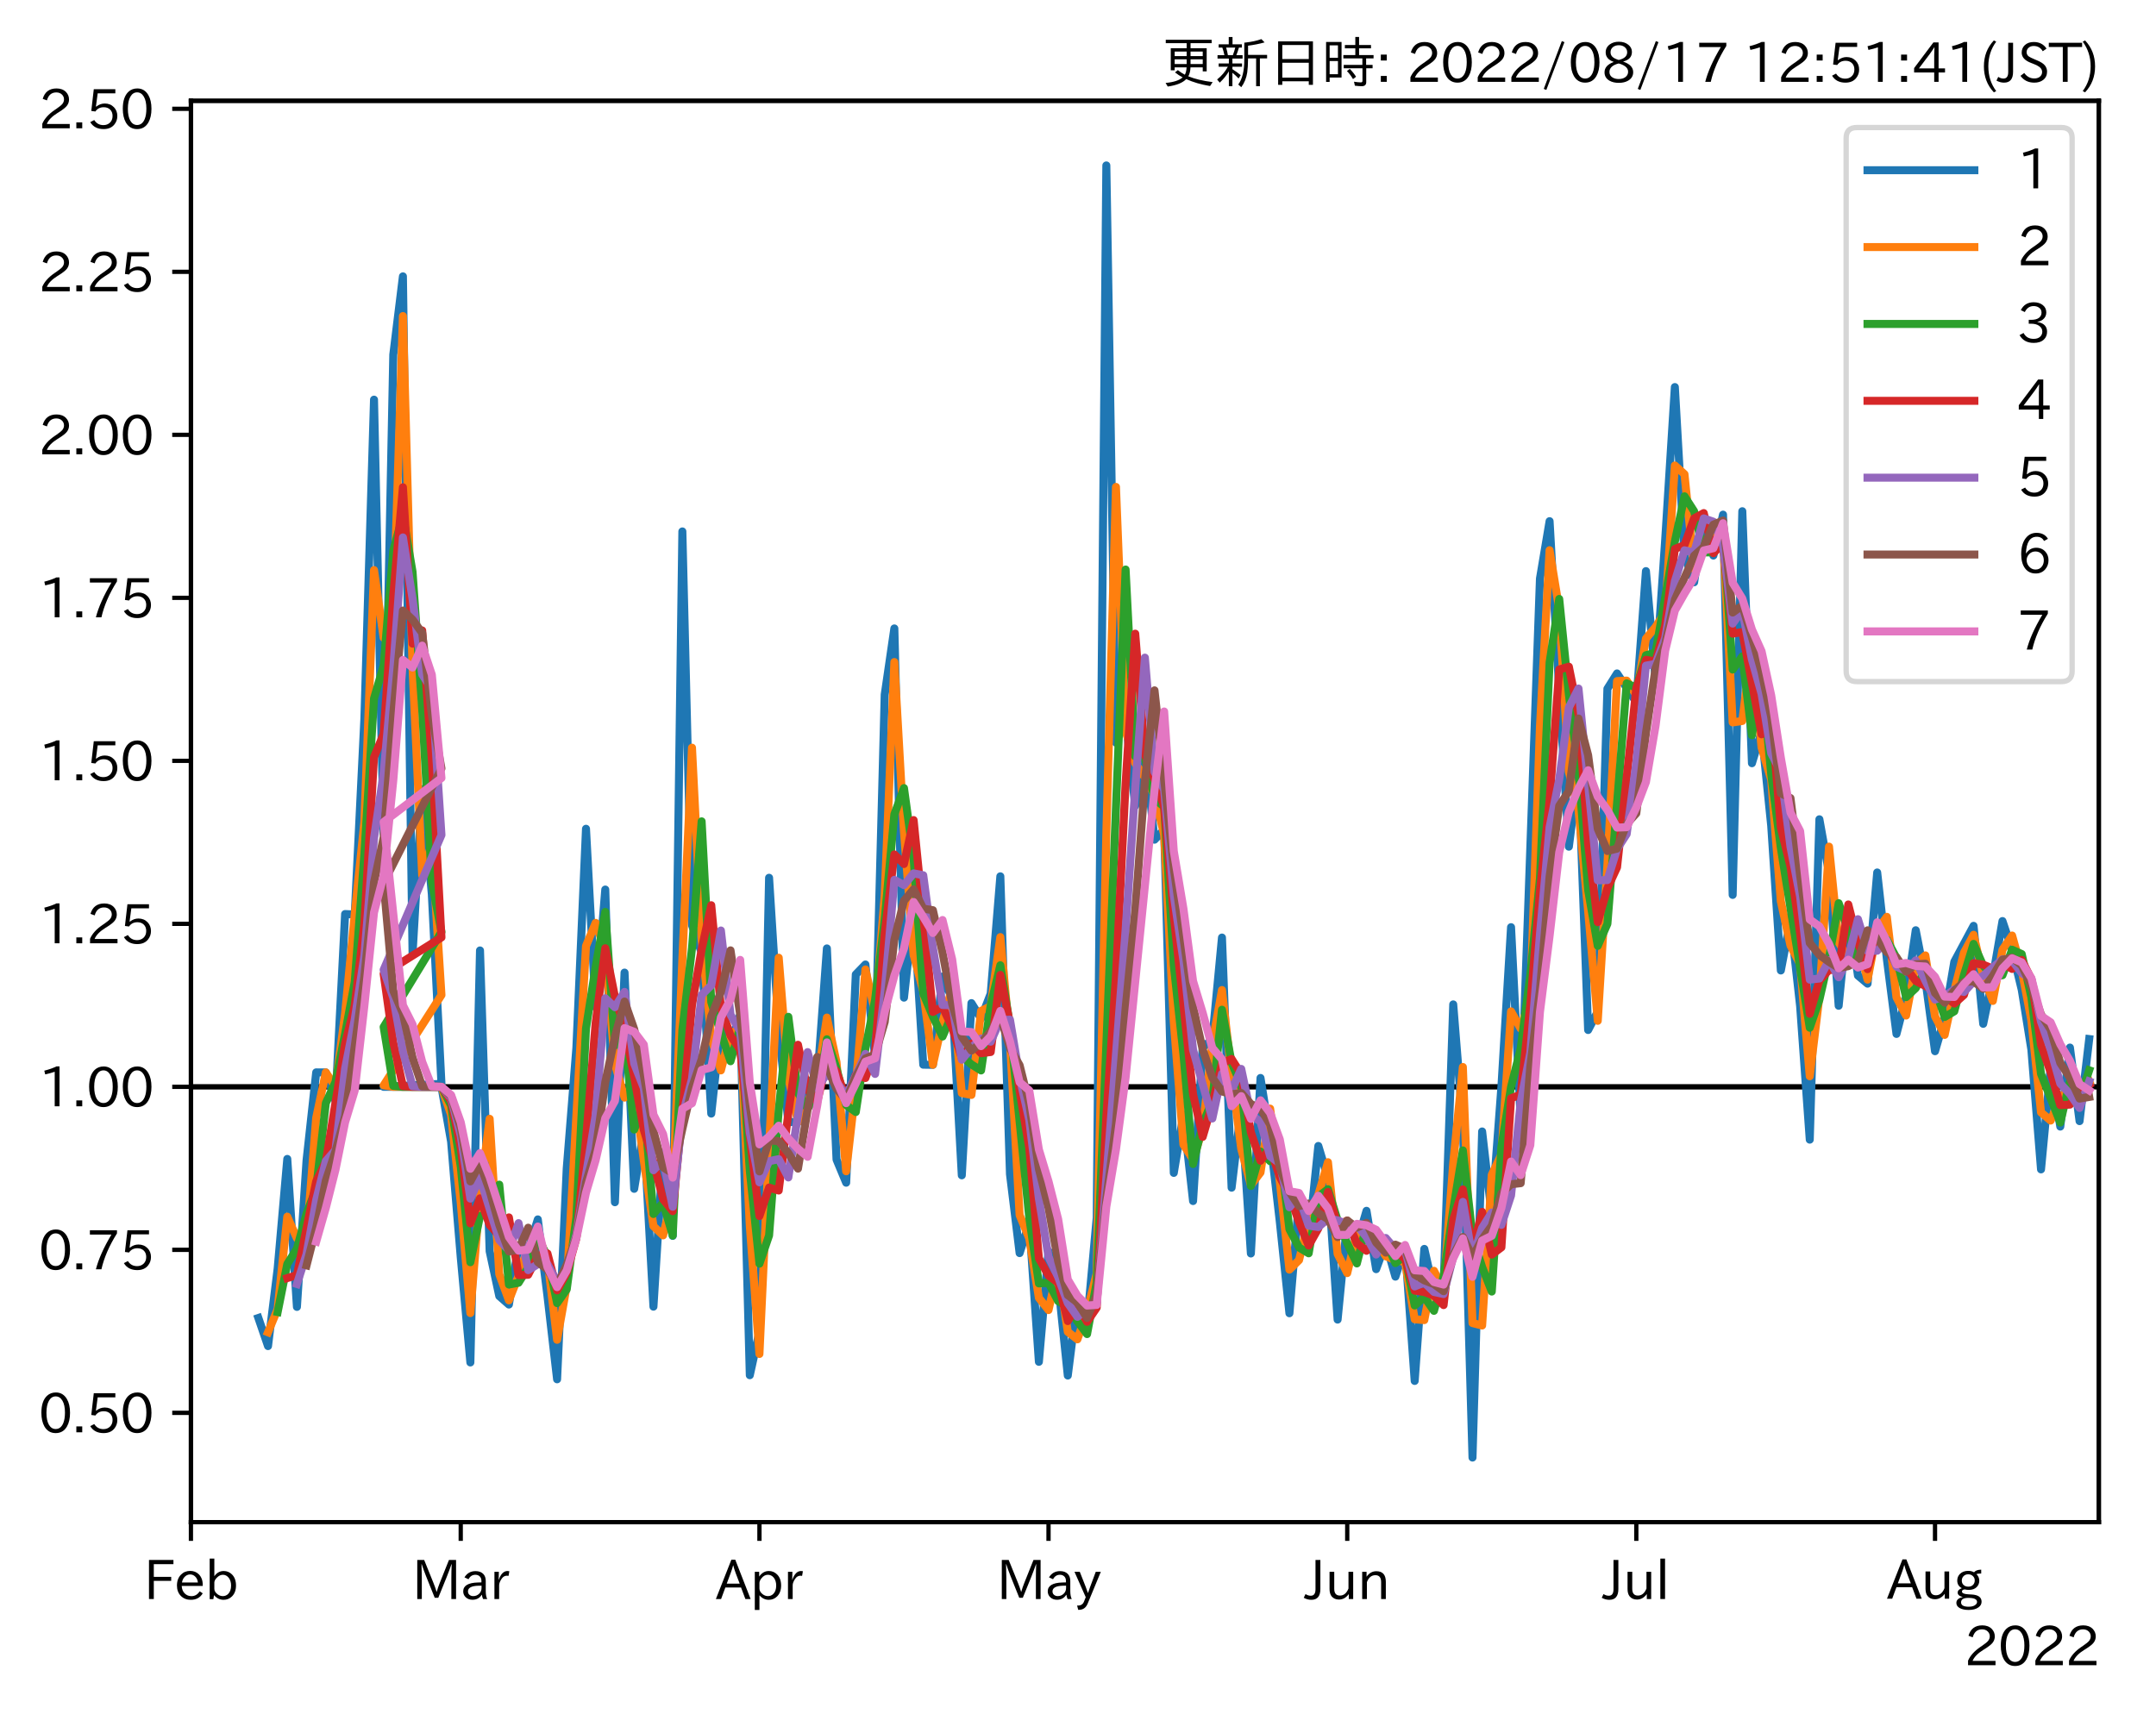 <?xml version="1.0" encoding="utf-8" standalone="no"?>
<!DOCTYPE svg PUBLIC "-//W3C//DTD SVG 1.1//EN"
  "http://www.w3.org/Graphics/SVG/1.1/DTD/svg11.dtd">
<svg xmlns:xlink="http://www.w3.org/1999/xlink" width="403.558pt" height="320.973pt" viewBox="0 0 403.558 320.973" xmlns="http://www.w3.org/2000/svg" version="1.1">
 <defs>
  <style type="text/css">*{stroke-linejoin: round; stroke-linecap: butt}</style>
 </defs>
 <g id="figure_1">
  <g id="patch_1">
   <path d="M 0 320.973 
L 403.558 320.973 
L 403.558 0 
L 0 0 
z
" style="fill: #ffffff"/>
  </g>
  <g id="axes_1">
   <g id="patch_2">
    <path d="M 35.737 284.991 
L 392.858 284.991 
L 392.858 18.879 
L 35.737 18.879 
z
" style="fill: #ffffff"/>
   </g>
   <g id="line2d_1">
    <path d="M 35.737 203.486 
L 392.858 203.486 
" clip-path="url(#pc41082422c)" style="fill: none; stroke: #000000; stroke-linecap: square"/>
   </g>
   <g id="matplotlib.axis_1">
    <g id="xtick_1">
     <g id="line2d_2">
      <defs>
       <path id="m66f82cfe1a" d="M 0 0 
L 0 3.5 
" style="stroke: #000000; stroke-width: 0.8"/>
      </defs>
      <g>
       <use xlink:href="#m66f82cfe1a" x="35.737" y="284.991" style="stroke: #000000; stroke-width: 0.8"/>
      </g>
     </g>
     <g id="text_1">
      <!-- Feb -->
      <g transform="translate(26.914 299.482)scale(0.1 -0.1)">
       <defs>
        <path id="IPAexGothic-46" d="M 3469 4141 
L 1172 4141 
L 1172 2656 
L 3206 2656 
L 3206 2188 
L 1172 2188 
L 1172 63 
L 609 63 
L 609 4634 
L 3469 4634 
L 3469 4141 
z
" transform="scale(0.016)"/>
        <path id="IPAexGothic-65" d="M 863 1594 
Q 891 1041 1209 722 
Q 1534 397 1997 397 
Q 2606 397 2963 966 
L 3322 728 
Q 2869 -31 1931 -31 
Q 1222 -31 766 422 
Q 306 884 306 1641 
Q 306 2444 788 2925 
Q 1216 3353 1856 3353 
Q 2459 3353 2866 2956 
Q 3322 2494 3322 1722 
L 3322 1594 
L 863 1594 
z
M 2756 1997 
Q 2709 2431 2450 2681 
Q 2194 2938 1844 2938 
Q 1438 2938 1150 2591 
Q 953 2356 894 1997 
L 2756 1997 
z
" transform="scale(0.016)"/>
        <path id="IPAexGothic-62" d="M 1125 2731 
Q 1550 3341 2219 3341 
Q 2788 3341 3191 2938 
Q 3659 2469 3659 1644 
Q 3659 838 3191 372 
Q 2788 -31 2206 -31 
Q 1559 -31 1088 516 
L 1009 44 
L 581 44 
L 581 4794 
L 1125 4794 
L 1125 2731 
z
M 1125 1997 
L 1125 1253 
Q 1125 888 1528 600 
Q 1803 403 2119 403 
Q 2488 403 2744 659 
Q 3084 1009 3084 1631 
Q 3084 2194 2803 2553 
Q 2525 2900 2125 2900 
Q 1759 2900 1438 2578 
Q 1125 2266 1125 1997 
z
" transform="scale(0.016)"/>
       </defs>
       <use xlink:href="#IPAexGothic-46"/>
       <use xlink:href="#IPAexGothic-65" x="57.178"/>
       <use xlink:href="#IPAexGothic-62" x="114.062"/>
      </g>
     </g>
    </g>
    <g id="xtick_2">
     <g id="line2d_3">
      <g>
       <use xlink:href="#m66f82cfe1a" x="86.239" y="284.991" style="stroke: #000000; stroke-width: 0.8"/>
      </g>
     </g>
     <g id="text_2">
      <!-- Mar -->
      <g transform="translate(77.13 299.482)scale(0.1 -0.1)">
       <defs>
        <path id="IPAexGothic-4d" d="M 5147 63 
L 4597 63 
L 4597 2534 
Q 4597 3281 4634 4134 
L 4609 4134 
Q 4356 3409 4066 2675 
L 3066 209 
L 2650 209 
L 1641 2725 
Q 1328 3506 1128 4141 
L 1103 4141 
Q 1141 3131 1141 2553 
L 1141 63 
L 609 63 
L 609 4634 
L 1416 4634 
L 2503 1944 
Q 2697 1472 2869 906 
L 2888 906 
Q 3028 1416 3234 1931 
L 4316 4634 
L 5147 4634 
L 5147 63 
z
" transform="scale(0.016)"/>
        <path id="IPAexGothic-61" d="M 3156 63 
L 2672 63 
Q 2559 303 2531 556 
L 2509 556 
Q 2147 -25 1428 -25 
Q 934 -25 622 288 
Q 347 563 347 959 
Q 347 1947 2050 1997 
L 2478 2009 
L 2478 2175 
Q 2478 2509 2288 2700 
Q 2088 2900 1775 2900 
Q 1238 2900 969 2378 
L 494 2597 
Q 938 3328 1788 3328 
Q 2375 3328 2691 3000 
Q 2984 2706 2984 2169 
L 2984 997 
Q 2984 400 3156 63 
z
M 2491 1625 
L 2141 1619 
Q 903 1591 903 953 
Q 903 728 1050 581 
Q 1231 403 1525 403 
Q 1934 403 2234 703 
Q 2491 969 2491 1344 
L 2491 1625 
z
" transform="scale(0.016)"/>
        <path id="IPAexGothic-72" d="M 2309 3316 
L 2213 2769 
Q 2106 2791 2022 2791 
Q 1653 2791 1413 2444 
Q 1113 2006 1113 1675 
L 1113 63 
L 563 63 
L 563 3250 
L 1081 3250 
L 1056 2303 
L 1069 2303 
Q 1422 3341 2097 3341 
Q 2206 3341 2309 3316 
z
" transform="scale(0.016)"/>
       </defs>
       <use xlink:href="#IPAexGothic-4d"/>
       <use xlink:href="#IPAexGothic-61" x="90.186"/>
       <use xlink:href="#IPAexGothic-72" x="145.166"/>
      </g>
     </g>
    </g>
    <g id="xtick_3">
     <g id="line2d_4">
      <g>
       <use xlink:href="#m66f82cfe1a" x="142.152" y="284.991" style="stroke: #000000; stroke-width: 0.8"/>
      </g>
     </g>
     <g id="text_3">
      <!-- Apr -->
      <g transform="translate(134.01 299.482)scale(0.1 -0.1)">
       <defs>
        <path id="IPAexGothic-41" d="M 4056 63 
L 3444 63 
L 2938 1409 
L 1100 1409 
L 603 63 
L -6 63 
L 1806 4666 
L 2259 4666 
L 4056 63 
z
M 2778 1863 
L 2316 3078 
Q 2125 3588 2028 4000 
L 2009 4000 
Q 1897 3563 1716 3078 
L 1263 1863 
L 2778 1863 
z
" transform="scale(0.016)"/>
        <path id="IPAexGothic-70" d="M 1075 2688 
Q 1525 3341 2206 3341 
Q 2769 3341 3172 2938 
Q 3641 2469 3641 1644 
Q 3641 841 3178 372 
Q 2775 -31 2200 -31 
Q 1569 -31 1106 497 
L 1106 -1216 
L 563 -1216 
L 563 3250 
L 1075 3250 
L 1075 2688 
z
M 1106 1950 
L 1106 1291 
Q 1106 897 1516 600 
Q 1791 403 2106 403 
Q 2469 403 2725 659 
Q 3066 997 3066 1631 
Q 3066 2200 2784 2559 
Q 2503 2900 2100 2900 
Q 1656 2900 1338 2484 
Q 1106 2184 1106 1950 
z
" transform="scale(0.016)"/>
       </defs>
       <use xlink:href="#IPAexGothic-41"/>
       <use xlink:href="#IPAexGothic-70" x="63.721"/>
       <use xlink:href="#IPAexGothic-72" x="125.83"/>
      </g>
     </g>
    </g>
    <g id="xtick_4">
     <g id="line2d_5">
      <g>
       <use xlink:href="#m66f82cfe1a" x="196.261" y="284.991" style="stroke: #000000; stroke-width: 0.8"/>
      </g>
     </g>
     <g id="text_4">
      <!-- May -->
      <g transform="translate(186.542 299.482)scale(0.1 -0.1)">
       <defs>
        <path id="IPAexGothic-79" d="M 3122 3250 
L 1575 -488 
Q 1278 -1203 550 -1203 
L 478 -1203 
L 344 -703 
L 447 -703 
Q 969 -703 1150 -238 
L 1356 275 
L 38 3250 
L 659 3250 
L 1363 1459 
Q 1528 1025 1606 781 
L 1625 781 
Q 1750 1169 1863 1459 
L 2528 3250 
L 3122 3250 
z
" transform="scale(0.016)"/>
       </defs>
       <use xlink:href="#IPAexGothic-4d"/>
       <use xlink:href="#IPAexGothic-61" x="90.186"/>
       <use xlink:href="#IPAexGothic-79" x="145.166"/>
      </g>
     </g>
    </g>
    <g id="xtick_5">
     <g id="line2d_6">
      <g>
       <use xlink:href="#m66f82cfe1a" x="252.174" y="284.991" style="stroke: #000000; stroke-width: 0.8"/>
      </g>
     </g>
     <g id="text_5">
      <!-- Jun -->
      <g transform="translate(244.234 299.482)scale(0.1 -0.1)">
       <defs>
        <path id="IPAexGothic-4a" d="M 1819 4634 
L 1819 1234 
Q 1819 -31 763 -31 
Q 303 -31 -125 209 
L 84 644 
Q 378 447 694 447 
Q 1250 447 1250 1203 
L 1250 4634 
L 1819 4634 
z
" transform="scale(0.016)"/>
        <path id="IPAexGothic-75" d="M 3284 63 
L 2772 63 
L 2772 644 
Q 2300 0 1625 0 
Q 1072 0 763 375 
Q 519 678 519 1241 
L 519 3250 
L 1069 3250 
L 1069 1259 
Q 1069 466 1734 466 
Q 2406 466 2734 1291 
L 2734 3250 
L 3284 3250 
L 3284 63 
z
" transform="scale(0.016)"/>
        <path id="IPAexGothic-6e" d="M 3328 63 
L 2778 63 
L 2778 2041 
Q 2778 2853 2106 2853 
Q 1428 2853 1113 2041 
L 1113 63 
L 563 63 
L 563 3250 
L 1075 3250 
L 1075 2675 
Q 1525 3316 2222 3316 
Q 3328 3316 3328 2072 
L 3328 63 
z
" transform="scale(0.016)"/>
       </defs>
       <use xlink:href="#IPAexGothic-4a"/>
       <use xlink:href="#IPAexGothic-75" x="37.988"/>
       <use xlink:href="#IPAexGothic-6e" x="98.389"/>
      </g>
     </g>
    </g>
    <g id="xtick_6">
     <g id="line2d_7">
      <g>
       <use xlink:href="#m66f82cfe1a" x="306.283" y="284.991" style="stroke: #000000; stroke-width: 0.8"/>
      </g>
     </g>
     <g id="text_6">
      <!-- Jul -->
      <g transform="translate(300.013 299.482)scale(0.1 -0.1)">
       <defs>
        <path id="IPAexGothic-6c" d="M 1131 63 
L 581 63 
L 581 4794 
L 1131 4794 
L 1131 63 
z
" transform="scale(0.016)"/>
       </defs>
       <use xlink:href="#IPAexGothic-4a"/>
       <use xlink:href="#IPAexGothic-75" x="37.988"/>
       <use xlink:href="#IPAexGothic-6c" x="98.389"/>
      </g>
     </g>
    </g>
    <g id="xtick_7">
     <g id="line2d_8">
      <g>
       <use xlink:href="#m66f82cfe1a" x="362.196" y="284.991" style="stroke: #000000; stroke-width: 0.8"/>
      </g>
     </g>
     <g id="text_7">
      <!-- Aug -->
      <g transform="translate(353.214 299.424)scale(0.1 -0.1)">
       <defs>
        <path id="IPAexGothic-67" d="M 1331 1150 
Q 1006 1122 1006 900 
Q 1006 613 1763 575 
L 2131 556 
Q 3303 497 3303 -294 
Q 3303 -700 2925 -959 
Q 2519 -1253 1794 -1253 
Q 1138 -1253 738 -1028 
Q 353 -809 353 -428 
Q 353 84 1075 247 
L 1075 269 
Q 506 413 506 778 
Q 506 1116 994 1297 
Q 456 1575 456 2181 
Q 456 2650 769 2963 
Q 1128 3322 1738 3322 
Q 2125 3322 2422 3153 
Q 2650 3453 3259 3463 
L 3259 3013 
Q 2838 3003 2703 2938 
Q 3034 2613 3034 2169 
Q 3034 1728 2734 1425 
Q 2400 1094 1813 1094 
Q 1563 1094 1331 1150 
z
M 1734 2919 
Q 1409 2919 1197 2706 
Q 988 2497 988 2181 
Q 988 1872 1184 1684 
Q 1397 1472 1756 1472 
Q 2094 1472 2297 1678 
Q 2503 1881 2503 2203 
Q 2503 2497 2297 2700 
Q 2081 2919 1734 2919 
z
M 1753 159 
Q 903 159 903 -366 
Q 903 -875 1800 -875 
Q 2378 -875 2638 -606 
Q 2772 -481 2772 -313 
Q 2772 159 1753 159 
z
" transform="scale(0.016)"/>
       </defs>
       <use xlink:href="#IPAexGothic-41"/>
       <use xlink:href="#IPAexGothic-75" x="63.721"/>
       <use xlink:href="#IPAexGothic-67" x="124.121"/>
      </g>
     </g>
    </g>
    <g id="text_8">
     <!-- 2022 -->
     <g transform="translate(367.664 311.873)scale(0.1 -0.1)">
      <defs>
       <path id="IPAexGothic-32" d="M 3659 63 
L 447 63 
L 447 594 
Q 825 1475 1894 2203 
L 2072 2322 
Q 2619 2697 2791 2906 
Q 2988 3153 2988 3444 
Q 2988 3772 2756 4003 
Q 2500 4259 2084 4259 
Q 1250 4259 991 3328 
L 497 3506 
Q 853 4725 2116 4725 
Q 2806 4725 3216 4316 
Q 3575 3947 3575 3425 
Q 3575 3038 3344 2722 
Q 3131 2416 2366 1938 
L 2231 1856 
Q 1256 1253 978 569 
L 3659 569 
L 3659 63 
z
" transform="scale(0.016)"/>
       <path id="IPAexGothic-30" d="M 2038 4725 
Q 2881 4725 3334 3944 
Q 3694 3325 3694 2344 
Q 3694 1372 3334 741 
Q 2888 -31 2016 -31 
Q 1147 -31 700 741 
Q 341 1372 341 2350 
Q 341 3713 1000 4334 
Q 1419 4725 2038 4725 
z
M 2016 4266 
Q 1516 4266 1228 3759 
Q 934 3247 934 2344 
Q 934 1456 1222 947 
Q 1513 447 2016 447 
Q 2619 447 2909 1153 
Q 3100 1622 3100 2375 
Q 3100 3256 2806 3759 
Q 2509 4266 2016 4266 
z
" transform="scale(0.016)"/>
      </defs>
      <use xlink:href="#IPAexGothic-32"/>
      <use xlink:href="#IPAexGothic-30" x="62.988"/>
      <use xlink:href="#IPAexGothic-32" x="125.977"/>
      <use xlink:href="#IPAexGothic-32" x="188.965"/>
     </g>
    </g>
   </g>
   <g id="matplotlib.axis_2">
    <g id="ytick_1">
     <g id="line2d_9">
      <defs>
       <path id="m04ab88166b" d="M 0 0 
L -3.5 0 
" style="stroke: #000000; stroke-width: 0.8"/>
      </defs>
      <g>
       <use xlink:href="#m04ab88166b" x="35.737" y="264.523" style="stroke: #000000; stroke-width: 0.8"/>
      </g>
     </g>
     <g id="text_9">
      <!-- 0.50 -->
      <g transform="translate(7.2 268.268)scale(0.1 -0.1)">
       <defs>
        <path id="IPAexGothic-2e" d="M 1184 63 
L 494 63 
L 494 753 
L 1184 753 
L 1184 63 
z
" transform="scale(0.016)"/>
        <path id="IPAexGothic-35" d="M 1178 2603 
Q 1634 2963 2172 2963 
Q 2816 2963 3241 2528 
Q 3638 2113 3638 1497 
Q 3638 938 3297 513 
Q 2869 -31 2031 -31 
Q 959 -31 469 784 
L 938 1028 
Q 1309 434 2013 434 
Q 2466 434 2769 716 
Q 3081 1013 3081 1503 
Q 3081 1966 2806 2241 
Q 2519 2528 2056 2528 
Q 1406 2528 1072 2028 
L 591 2091 
L 884 4634 
L 3406 4634 
L 3406 4153 
L 1341 4153 
L 1134 2603 
L 1178 2603 
z
" transform="scale(0.016)"/>
       </defs>
       <use xlink:href="#IPAexGothic-30"/>
       <use xlink:href="#IPAexGothic-2e" x="62.988"/>
       <use xlink:href="#IPAexGothic-35" x="89.404"/>
       <use xlink:href="#IPAexGothic-30" x="152.393"/>
      </g>
     </g>
    </g>
    <g id="ytick_2">
     <g id="line2d_10">
      <g>
       <use xlink:href="#m04ab88166b" x="35.737" y="234.004" style="stroke: #000000; stroke-width: 0.8"/>
      </g>
     </g>
     <g id="text_10">
      <!-- 0.75 -->
      <g transform="translate(7.2 237.75)scale(0.1 -0.1)">
       <defs>
        <path id="IPAexGothic-37" d="M 3597 4263 
Q 2238 2106 1778 63 
L 1131 63 
Q 1581 1834 2950 4128 
L 428 4128 
L 428 4634 
L 3597 4634 
L 3597 4263 
z
" transform="scale(0.016)"/>
       </defs>
       <use xlink:href="#IPAexGothic-30"/>
       <use xlink:href="#IPAexGothic-2e" x="62.988"/>
       <use xlink:href="#IPAexGothic-37" x="89.404"/>
       <use xlink:href="#IPAexGothic-35" x="152.393"/>
      </g>
     </g>
    </g>
    <g id="ytick_3">
     <g id="line2d_11">
      <g>
       <use xlink:href="#m04ab88166b" x="35.737" y="203.486" style="stroke: #000000; stroke-width: 0.8"/>
      </g>
     </g>
     <g id="text_11">
      <!-- 1.00 -->
      <g transform="translate(7.2 207.231)scale(0.1 -0.1)">
       <defs>
        <path id="IPAexGothic-31" d="M 2463 63 
L 1900 63 
L 1900 4103 
Q 1372 3922 788 3797 
L 684 4231 
Q 1519 4441 2106 4731 
L 2463 4731 
L 2463 63 
z
" transform="scale(0.016)"/>
       </defs>
       <use xlink:href="#IPAexGothic-31"/>
       <use xlink:href="#IPAexGothic-2e" x="62.988"/>
       <use xlink:href="#IPAexGothic-30" x="89.404"/>
       <use xlink:href="#IPAexGothic-30" x="152.393"/>
      </g>
     </g>
    </g>
    <g id="ytick_4">
     <g id="line2d_12">
      <g>
       <use xlink:href="#m04ab88166b" x="35.737" y="172.967" style="stroke: #000000; stroke-width: 0.8"/>
      </g>
     </g>
     <g id="text_12">
      <!-- 1.25 -->
      <g transform="translate(7.2 176.712)scale(0.1 -0.1)">
       <use xlink:href="#IPAexGothic-31"/>
       <use xlink:href="#IPAexGothic-2e" x="62.988"/>
       <use xlink:href="#IPAexGothic-32" x="89.404"/>
       <use xlink:href="#IPAexGothic-35" x="152.393"/>
      </g>
     </g>
    </g>
    <g id="ytick_5">
     <g id="line2d_13">
      <g>
       <use xlink:href="#m04ab88166b" x="35.737" y="142.448" style="stroke: #000000; stroke-width: 0.8"/>
      </g>
     </g>
     <g id="text_13">
      <!-- 1.50 -->
      <g transform="translate(7.2 146.193)scale(0.1 -0.1)">
       <use xlink:href="#IPAexGothic-31"/>
       <use xlink:href="#IPAexGothic-2e" x="62.988"/>
       <use xlink:href="#IPAexGothic-35" x="89.404"/>
       <use xlink:href="#IPAexGothic-30" x="152.393"/>
      </g>
     </g>
    </g>
    <g id="ytick_6">
     <g id="line2d_14">
      <g>
       <use xlink:href="#m04ab88166b" x="35.737" y="111.929" style="stroke: #000000; stroke-width: 0.8"/>
      </g>
     </g>
     <g id="text_14">
      <!-- 1.75 -->
      <g transform="translate(7.2 115.675)scale(0.1 -0.1)">
       <use xlink:href="#IPAexGothic-31"/>
       <use xlink:href="#IPAexGothic-2e" x="62.988"/>
       <use xlink:href="#IPAexGothic-37" x="89.404"/>
       <use xlink:href="#IPAexGothic-35" x="152.393"/>
      </g>
     </g>
    </g>
    <g id="ytick_7">
     <g id="line2d_15">
      <g>
       <use xlink:href="#m04ab88166b" x="35.737" y="81.411" style="stroke: #000000; stroke-width: 0.8"/>
      </g>
     </g>
     <g id="text_15">
      <!-- 2.00 -->
      <g transform="translate(7.2 85.156)scale(0.1 -0.1)">
       <use xlink:href="#IPAexGothic-32"/>
       <use xlink:href="#IPAexGothic-2e" x="62.988"/>
       <use xlink:href="#IPAexGothic-30" x="89.404"/>
       <use xlink:href="#IPAexGothic-30" x="152.393"/>
      </g>
     </g>
    </g>
    <g id="ytick_8">
     <g id="line2d_16">
      <g>
       <use xlink:href="#m04ab88166b" x="35.737" y="50.892" style="stroke: #000000; stroke-width: 0.8"/>
      </g>
     </g>
     <g id="text_16">
      <!-- 2.25 -->
      <g transform="translate(7.2 54.637)scale(0.1 -0.1)">
       <use xlink:href="#IPAexGothic-32"/>
       <use xlink:href="#IPAexGothic-2e" x="62.988"/>
       <use xlink:href="#IPAexGothic-32" x="89.404"/>
       <use xlink:href="#IPAexGothic-35" x="152.393"/>
      </g>
     </g>
    </g>
    <g id="ytick_9">
     <g id="line2d_17">
      <g>
       <use xlink:href="#m04ab88166b" x="35.737" y="20.373" style="stroke: #000000; stroke-width: 0.8"/>
      </g>
     </g>
     <g id="text_17">
      <!-- 2.50 -->
      <g transform="translate(7.2 24.119)scale(0.1 -0.1)">
       <use xlink:href="#IPAexGothic-32"/>
       <use xlink:href="#IPAexGothic-2e" x="62.988"/>
       <use xlink:href="#IPAexGothic-35" x="89.404"/>
       <use xlink:href="#IPAexGothic-30" x="152.393"/>
      </g>
     </g>
    </g>
   </g>
   <g id="line2d_18">
    <path d="M 48.363 246.765 
L 50.167 252.025 
L 51.97 237.527 
L 53.774 216.985 
L 55.578 244.687 
L 57.381 217.229 
L 59.185 200.779 
L 60.988 200.791 
L 62.792 206.122 
L 64.596 171.134 
L 66.399 171.224 
L 68.203 134.589 
L 70.007 74.828 
L 71.81 156.078 
L 73.614 66.407 
L 75.418 51.743 
L 77.221 178.575 
L 79.025 147.744 
L 80.828 167.415 
L 82.632 202.925 
L 71.81 203.486 
L 73.614 203.486 
L 82.632 203.486 
L 84.436 213.751 
L 86.239 235.381 
L 88.043 255.089 
L 89.847 177.952 
L 91.65 234.261 
L 93.454 242.666 
L 95.257 244.246 
L 97.061 233.187 
L 98.865 234.02 
L 100.668 228.307 
L 102.472 242.633 
L 104.276 258.242 
L 106.079 218.779 
L 107.883 196.221 
L 109.687 155.17 
L 111.49 188.587 
L 113.294 166.549 
L 115.097 225.09 
L 116.901 182.098 
L 118.705 222.579 
L 120.508 211.703 
L 122.312 244.642 
L 124.116 215.75 
L 125.919 231.391 
L 127.723 99.501 
L 129.527 173.222 
L 131.33 178.369 
L 133.134 208.496 
L 134.938 191.756 
L 136.741 195.198 
L 138.545 189.98 
L 140.348 257.479 
L 142.152 249.284 
L 143.956 164.344 
L 145.759 192.887 
L 147.563 210.059 
L 149.367 210.13 
L 151.17 202.336 
L 152.974 202.338 
L 154.778 177.571 
L 156.581 217.105 
L 158.385 221.435 
L 160.188 182.442 
L 161.992 180.58 
L 163.796 197.958 
L 165.599 130.058 
L 167.403 117.661 
L 169.207 186.786 
L 171.01 170.332 
L 172.814 199.339 
L 174.618 199.367 
L 176.421 182.839 
L 178.225 187.011 
L 180.028 220.053 
L 181.832 187.812 
L 183.636 190.713 
L 185.439 186.028 
L 187.243 164.073 
L 189.047 219.833 
L 190.85 234.615 
L 192.654 228.991 
L 194.458 254.97 
L 196.261 234.26 
L 198.065 240.185 
L 199.868 257.538 
L 201.672 243.306 
L 203.476 247.766 
L 205.279 228.009 
L 207.083 30.975 
L 208.887 139.055 
L 210.69 134.576 
L 212.494 150.865 
L 214.298 140.118 
L 216.101 157.213 
L 217.905 155.348 
L 219.708 219.598 
L 221.512 208.727 
L 223.316 224.869 
L 225.119 196.124 
L 226.923 194.549 
L 228.727 175.538 
L 230.53 222.367 
L 232.334 207.3 
L 234.137 234.687 
L 235.941 201.827 
L 237.745 213.043 
L 239.548 228.693 
L 241.352 245.878 
L 243.156 224.721 
L 244.959 232.066 
L 246.763 214.557 
L 248.567 220.551 
L 250.37 247.066 
L 252.174 228.684 
L 253.977 232.827 
L 255.781 226.698 
L 257.585 237.621 
L 259.388 232.715 
L 261.192 239.022 
L 262.996 233.461 
L 264.799 258.551 
L 266.603 233.831 
L 268.407 241.844 
L 270.21 241.042 
L 272.014 188.052 
L 273.817 210.499 
L 275.621 272.895 
L 277.425 211.844 
L 279.228 227.496 
L 281.032 203.486 
L 282.836 173.596 
L 284.639 209.189 
L 288.247 108.329 
L 290.05 97.579 
L 291.854 129.275 
L 293.658 158.523 
L 295.461 144.469 
L 297.265 192.846 
L 299.068 189.387 
L 300.872 128.958 
L 302.676 126.087 
L 306.283 131.477 
L 308.087 106.927 
L 309.89 127.338 
L 311.694 100.986 
L 313.498 72.469 
L 315.301 104.04 
L 317.105 109.019 
L 318.908 97.066 
L 320.712 104.016 
L 322.516 96.358 
L 324.319 167.55 
L 326.123 95.715 
L 327.927 142.895 
L 329.73 136.948 
L 331.534 154.612 
L 333.337 181.699 
L 335.141 172.214 
L 336.945 188.366 
L 338.748 213.374 
L 340.552 153.394 
L 342.356 163.484 
L 344.159 188.308 
L 345.963 170.061 
L 347.767 182.651 
L 349.57 184.166 
L 351.374 163.352 
L 353.178 179.538 
L 354.981 193.578 
L 356.785 186.602 
L 358.588 174.167 
L 360.392 183.445 
L 362.196 196.817 
L 363.999 190.634 
L 365.803 180.067 
L 369.41 173.343 
L 371.214 191.689 
L 373.017 182.982 
L 374.821 172.449 
L 376.625 177.823 
L 378.428 185.325 
L 380.232 196.525 
L 382.036 218.941 
L 383.839 199.877 
L 385.643 210.926 
L 387.447 196.134 
L 389.25 209.906 
L 391.054 194.538 
L 391.054 194.538 
" clip-path="url(#pc41082422c)" style="fill: none; stroke: #1f77b4; stroke-width: 1.5; stroke-linecap: square"/>
   </g>
   <g id="line2d_19">
    <path d="M 50.167 249.441 
L 51.97 245.102 
L 53.774 227.794 
L 55.578 231.855 
L 57.381 231.96 
L 59.185 209.295 
L 60.988 200.785 
L 62.792 203.486 
L 64.596 189.75 
L 66.399 171.179 
L 68.203 153.881 
L 70.007 106.739 
L 71.81 119.418 
L 73.614 115.985 
L 75.418 59.176 
L 77.221 124.943 
L 79.025 163.893 
L 80.828 157.868 
L 82.632 186.297 
L 71.81 203.205 
L 73.614 203.486 
L 82.632 203.486 
L 84.436 208.731 
L 86.239 225.147 
L 88.043 245.842 
L 89.847 223.569 
L 91.65 209.472 
L 93.454 238.565 
L 95.257 243.46 
L 97.061 238.893 
L 98.865 233.604 
L 100.668 231.206 
L 102.472 235.755 
L 104.276 250.844 
L 106.079 240.776 
L 109.687 177.108 
L 111.49 172.79 
L 113.294 177.979 
L 115.097 199.165 
L 116.901 205.503 
L 118.705 204.012 
L 120.508 217.277 
L 122.312 229.575 
L 124.116 231.296 
L 125.919 223.871 
L 127.723 179.657 
L 129.527 139.987 
L 131.33 175.818 
L 133.134 194.294 
L 134.938 200.406 
L 136.741 193.488 
L 138.545 192.615 
L 140.348 229.485 
L 142.152 253.498 
L 143.956 214.668 
L 145.759 179.31 
L 147.563 201.77 
L 149.367 210.095 
L 152.974 202.337 
L 154.778 190.521 
L 156.581 198.871 
L 158.385 219.292 
L 160.188 203.486 
L 161.992 181.514 
L 163.796 189.546 
L 165.599 167.615 
L 167.403 123.955 
L 169.207 155.705 
L 171.01 178.789 
L 172.814 185.585 
L 174.618 199.353 
L 176.421 191.357 
L 178.225 184.94 
L 180.028 204.656 
L 181.832 205.006 
L 183.636 189.27 
L 185.439 188.391 
L 187.243 175.451 
L 189.047 194.894 
L 190.85 227.502 
L 192.654 231.845 
L 194.458 242.996 
L 196.261 245.28 
L 198.065 237.272 
L 199.868 249.354 
L 201.672 250.76 
L 203.476 245.567 
L 205.279 238.446 
L 207.083 156.04 
L 208.887 91.164 
L 210.69 136.829 
L 212.494 142.902 
L 214.298 145.572 
L 216.101 148.872 
L 217.905 156.283 
L 219.708 191.262 
L 221.512 214.295 
L 223.316 217.098 
L 225.119 211.398 
L 226.923 195.339 
L 228.727 185.365 
L 230.53 201.136 
L 232.334 215.09 
L 234.137 221.894 
L 235.941 219.522 
L 237.745 207.568 
L 239.548 221.161 
L 241.352 237.705 
L 243.156 235.922 
L 244.959 228.463 
L 246.763 223.687 
L 248.567 217.596 
L 250.37 234.771 
L 252.174 238.358 
L 253.977 230.778 
L 255.781 229.812 
L 257.585 232.319 
L 259.388 235.201 
L 261.192 235.924 
L 262.996 236.285 
L 264.799 247.001 
L 266.603 247.159 
L 268.407 237.929 
L 270.21 241.444 
L 272.014 217.755 
L 273.817 199.775 
L 275.621 247.716 
L 277.425 248.172 
L 279.228 219.96 
L 281.032 216.148 
L 282.836 189.358 
L 284.639 192.578 
L 286.443 186.866 
L 288.247 136.066 
L 290.05 103.019 
L 291.854 114.02 
L 293.658 144.489 
L 295.461 151.638 
L 297.265 170.533 
L 299.068 191.127 
L 300.872 161.939 
L 302.676 127.527 
L 304.479 127.427 
L 306.283 130.123 
L 308.087 119.568 
L 309.89 117.383 
L 311.694 114.573 
L 313.498 87.153 
L 315.301 88.78 
L 317.105 106.544 
L 318.908 103.123 
L 320.712 100.568 
L 322.516 100.22 
L 324.319 135.255 
L 326.123 134.988 
L 327.927 120.659 
L 329.73 139.946 
L 331.534 145.997 
L 333.337 168.739 
L 335.141 177.032 
L 336.945 180.514 
L 338.748 201.499 
L 340.552 186.583 
L 342.356 158.515 
L 344.159 176.411 
L 345.963 179.469 
L 347.767 176.489 
L 349.57 183.411 
L 351.374 174.116 
L 353.178 171.658 
L 354.981 186.736 
L 356.785 190.135 
L 358.588 180.518 
L 360.392 178.879 
L 362.196 190.296 
L 363.999 193.762 
L 365.803 185.45 
L 367.607 178.384 
L 369.41 175.021 
L 371.214 182.81 
L 373.017 187.404 
L 374.821 177.809 
L 376.625 175.16 
L 378.428 181.623 
L 380.232 191.042 
L 382.036 208.267 
L 383.839 209.801 
L 385.643 205.528 
L 387.447 203.754 
L 389.25 203.213 
L 391.054 202.461 
L 391.054 202.461 
" clip-path="url(#pc41082422c)" style="fill: none; stroke: #ff7f0e; stroke-width: 1.5; stroke-linecap: square"/>
   </g>
   <g id="line2d_20">
    <path d="M 51.97 245.66 
L 53.774 236.649 
L 55.578 233.785 
L 57.381 227.213 
L 59.185 222.545 
L 60.988 206.526 
L 62.792 202.59 
L 64.596 193.535 
L 66.399 183.836 
L 68.203 159.836 
L 70.007 130.778 
L 71.81 124.604 
L 73.614 103.077 
L 75.418 96.449 
L 77.221 107.071 
L 79.025 132.851 
L 80.828 165.075 
L 82.632 174.477 
L 71.81 192.28 
L 73.614 203.299 
L 75.418 203.486 
L 82.632 203.486 
L 84.436 207.008 
L 86.239 218.391 
L 88.043 236.326 
L 89.847 227.669 
L 91.65 227.266 
L 93.454 221.799 
L 95.257 240.501 
L 97.061 240.169 
L 98.865 237.298 
L 100.668 231.871 
L 102.472 235.18 
L 104.276 243.981 
L 106.079 241.4 
L 107.883 227.96 
L 109.687 192.549 
L 111.49 181.037 
L 113.294 170.737 
L 115.097 195.733 
L 116.901 193.714 
L 118.705 211.489 
L 120.508 206.632 
L 122.312 227.297 
L 124.116 225.172 
L 125.919 231.328 
L 127.723 192.844 
L 129.527 177.543 
L 131.33 153.781 
L 133.134 187.616 
L 134.938 193.453 
L 136.741 198.693 
L 138.545 192.329 
L 140.348 219.197 
L 142.152 236.598 
L 143.956 231.311 
L 145.759 207.837 
L 147.563 190.376 
L 149.367 204.622 
L 151.17 207.564 
L 152.974 204.992 
L 154.778 194.58 
L 156.581 200.037 
L 158.385 206.889 
L 160.188 208.205 
L 161.992 196.284 
L 163.796 187.218 
L 165.599 172.061 
L 167.403 152.464 
L 169.207 147.553 
L 171.01 160.727 
L 172.814 185.987 
L 174.618 190.339 
L 176.421 194.072 
L 178.225 189.924 
L 180.028 197.782 
L 181.832 199.284 
L 183.636 200.418 
L 185.439 188.198 
L 187.243 180.721 
L 189.047 192.003 
L 192.654 228.001 
L 194.458 240.292 
L 196.261 240.181 
L 198.065 243.616 
L 199.868 244.622 
L 201.672 247.389 
L 203.476 249.775 
L 205.279 240.097 
L 210.69 106.633 
L 212.494 141.629 
L 214.298 141.979 
L 216.101 149.539 
L 217.905 151.058 
L 219.708 180.755 
L 221.512 197.356 
L 223.316 217.938 
L 225.119 210.514 
L 226.923 206.037 
L 228.727 189.047 
L 230.53 198.978 
L 232.334 203.226 
L 234.137 222.052 
L 235.941 215.595 
L 237.745 217.405 
L 239.548 215.078 
L 241.352 230.152 
L 243.156 233.574 
L 244.959 234.654 
L 246.763 224.033 
L 248.567 222.652 
L 250.37 228.479 
L 252.174 232.786 
L 253.977 236.552 
L 255.781 229.437 
L 257.585 232.489 
L 259.388 232.451 
L 261.192 236.493 
L 262.996 235.11 
L 264.799 244.427 
L 266.603 242.836 
L 268.407 245.426 
L 270.21 238.979 
L 272.014 226.47 
L 273.817 215.389 
L 275.621 231.46 
L 277.425 237.234 
L 279.228 241.817 
L 281.032 214.731 
L 282.836 203.486 
L 284.639 196.318 
L 286.443 182.577 
L 288.247 164.491 
L 290.05 124.019 
L 291.854 112.14 
L 293.658 130.036 
L 295.461 144.482 
L 297.265 166.629 
L 299.068 177.091 
L 300.872 172.968 
L 304.479 127.939 
L 306.283 128.786 
L 308.087 122.678 
L 309.89 122.191 
L 313.498 101.38 
L 315.301 92.921 
L 317.105 95.728 
L 318.908 103.429 
L 320.712 103.421 
L 322.516 99.173 
L 324.319 125.365 
L 326.123 122.895 
L 327.927 137.661 
L 329.73 126.239 
L 331.534 144.969 
L 333.337 158.787 
L 338.748 192.418 
L 340.552 187.18 
L 342.356 179.274 
L 344.159 169.103 
L 345.963 174.324 
L 347.767 180.537 
L 349.57 179.093 
L 351.374 177.016 
L 353.178 175.946 
L 354.981 179.342 
L 356.785 186.691 
L 358.588 185.009 
L 360.392 181.5 
L 362.196 185.12 
L 363.999 190.409 
L 365.803 189.346 
L 367.607 182.586 
L 369.41 176.722 
L 371.214 180.796 
L 373.017 182.867 
L 374.821 182.589 
L 376.625 177.814 
L 378.428 178.627 
L 380.232 186.772 
L 382.036 201.07 
L 385.643 210.177 
L 387.447 202.475 
L 389.25 205.84 
L 391.054 200.387 
L 391.054 200.387 
" clip-path="url(#pc41082422c)" style="fill: none; stroke: #2ca02c; stroke-width: 1.5; stroke-linecap: square"/>
   </g>
   <g id="line2d_21">
    <path d="M 53.774 239.294 
L 55.578 238.73 
L 59.185 221.182 
L 60.988 217.491 
L 64.596 195.384 
L 66.399 188.279 
L 68.203 172.865 
L 70.007 141.762 
L 71.81 137.437 
L 73.614 111.412 
L 75.418 91.225 
L 77.221 120.513 
L 79.025 118.038 
L 80.828 142.143 
L 82.632 175.512 
L 71.81 182.319 
L 73.614 195.174 
L 75.418 203.345 
L 77.221 203.486 
L 82.632 203.486 
L 84.436 206.137 
L 86.239 214.845 
L 88.043 229.054 
L 89.847 224.361 
L 91.65 229.36 
L 93.454 231.365 
L 95.257 227.934 
L 97.061 238.729 
L 98.865 238.672 
L 100.668 235.131 
L 102.472 234.686 
L 104.276 241.597 
L 106.079 238.302 
L 107.883 231.855 
L 109.687 213.371 
L 111.49 191.569 
L 113.294 177.544 
L 115.097 186.601 
L 116.901 192.451 
L 118.705 201.612 
L 120.508 211.542 
L 122.312 217.547 
L 124.116 224.53 
L 125.919 226.764 
L 127.723 208.285 
L 129.527 188.189 
L 131.33 177.75 
L 133.134 169.485 
L 134.938 188.663 
L 136.741 193.892 
L 138.545 196.569 
L 140.348 212.915 
L 142.152 227.681 
L 143.956 222.342 
L 145.759 222.9 
L 147.563 208.397 
L 149.367 195.611 
L 151.17 204.055 
L 152.974 206.279 
L 154.778 198.654 
L 156.581 200.616 
L 158.385 205.767 
L 160.188 201.199 
L 161.992 201.837 
L 163.796 196.704 
L 165.599 174.725 
L 167.403 159.967 
L 169.207 161.768 
L 171.01 153.544 
L 174.618 189.459 
L 176.421 188.501 
L 178.225 192.342 
L 180.028 198.18 
L 181.832 195.359 
L 183.636 197.193 
L 185.439 196.966 
L 187.243 182.528 
L 189.047 191.682 
L 190.85 204.237 
L 192.654 214.901 
L 194.458 235.582 
L 196.261 238.822 
L 198.065 240.182 
L 199.868 247.343 
L 201.672 244.295 
L 203.476 247.483 
L 205.279 244.837 
L 207.083 209.111 
L 208.887 182.664 
L 210.69 146.692 
L 212.494 118.644 
L 214.298 141.252 
L 216.101 145.912 
L 217.905 151.01 
L 219.708 171.518 
L 223.316 204.869 
L 225.119 212.856 
L 226.923 206.715 
L 228.727 199.049 
L 230.53 198.271 
L 232.334 201.112 
L 234.137 211.988 
L 235.941 217.329 
L 237.745 214.963 
L 239.548 220.345 
L 241.352 223.745 
L 243.156 228.822 
L 244.959 233.199 
L 246.763 230 
L 248.567 223.173 
L 250.37 229.389 
L 252.174 228.53 
L 253.977 232.796 
L 255.781 234.185 
L 257.585 231.552 
L 259.388 232.546 
L 262.996 235.745 
L 264.799 241.645 
L 266.603 241.898 
L 268.407 242.589 
L 270.21 244.352 
L 272.014 228.364 
L 273.817 222.698 
L 275.621 233.953 
L 277.425 226.898 
L 279.228 234.894 
L 281.032 233.543 
L 282.836 205.631 
L 284.639 204.937 
L 286.443 188.118 
L 288.247 166.817 
L 290.05 149.875 
L 291.854 125.346 
L 293.658 124.822 
L 295.461 133.749 
L 297.265 158.016 
L 299.068 172.652 
L 300.872 166.294 
L 302.676 162.397 
L 306.283 128.829 
L 308.087 123.535 
L 309.89 123.853 
L 311.694 117.085 
L 313.498 102.78 
L 315.301 102.048 
L 317.105 97.054 
L 318.908 96.063 
L 320.712 103.576 
L 322.516 101.676 
L 324.319 118.637 
L 326.123 118.332 
L 329.73 137.483 
L 331.534 133.746 
L 333.337 154.949 
L 335.141 162.25 
L 336.945 174.742 
L 338.748 189.816 
L 340.552 183.581 
L 342.356 181.602 
L 344.159 181.587 
L 345.963 169.343 
L 347.767 176.45 
L 349.57 181.453 
L 351.374 175.307 
L 353.178 177.651 
L 354.981 180.563 
L 356.785 181.192 
L 358.588 183.661 
L 363.999 186.52 
L 365.803 187.894 
L 367.607 186.285 
L 369.41 180.329 
L 371.214 180.614 
L 373.017 181.345 
L 374.821 180.331 
L 376.625 181.412 
L 378.428 179.728 
L 380.232 183.322 
L 382.036 195.626 
L 383.839 200.773 
L 385.643 206.906 
L 387.447 206.816 
L 389.25 204.376 
L 391.054 203.109 
L 391.054 203.109 
" clip-path="url(#pc41082422c)" style="fill: none; stroke: #d62728; stroke-width: 1.5; stroke-linecap: square"/>
   </g>
   <g id="line2d_22">
    <path d="M 55.578 240.4 
L 57.381 234.802 
L 59.185 224.678 
L 60.988 217.39 
L 62.792 215.307 
L 64.596 200.08 
L 66.399 190.876 
L 68.203 178.91 
L 70.007 156.943 
L 71.81 144.719 
L 73.614 124.991 
L 75.418 100.622 
L 77.221 112.096 
L 79.025 126.274 
L 80.828 129.014 
L 82.632 156.331 
L 71.81 181.578 
L 73.614 186.827 
L 75.418 196.88 
L 77.221 203.374 
L 79.025 203.486 
L 82.632 203.486 
L 84.436 205.611 
L 86.239 212.661 
L 88.043 224.409 
L 89.847 220.493 
L 93.454 232.182 
L 95.257 234.095 
L 97.061 229.008 
L 98.865 237.807 
L 100.668 236.691 
L 102.472 236.684 
L 104.276 239.979 
L 106.079 237.462 
L 107.883 231.156 
L 111.49 208.802 
L 113.294 186.902 
L 115.097 188.581 
L 116.901 185.712 
L 118.705 199.11 
L 120.508 203.699 
L 122.312 219.1 
L 124.116 217.19 
L 125.919 225.941 
L 127.723 208.977 
L 129.527 201.986 
L 131.33 186.279 
L 133.134 184.486 
L 134.938 174.218 
L 136.741 189.995 
L 138.545 193.119 
L 140.348 212.045 
L 142.152 221.365 
L 143.956 217.408 
L 145.759 217.027 
L 147.563 220.451 
L 151.17 196.984 
L 152.974 203.713 
L 154.778 201.022 
L 156.581 202.58 
L 158.385 205.089 
L 160.188 201.428 
L 161.992 197.325 
L 163.796 201.07 
L 165.599 185.5 
L 167.403 164.728 
L 169.207 165.716 
L 171.01 163.518 
L 172.814 163.87 
L 174.618 177.425 
L 176.421 188.16 
L 178.225 188.205 
L 180.028 198.413 
L 181.832 196.171 
L 183.636 194.443 
L 185.439 195.034 
L 187.243 190.973 
L 189.047 190.917 
L 190.85 201.645 
L 192.654 209.649 
L 194.458 224.417 
L 196.261 235.319 
L 198.065 239.097 
L 199.868 243.976 
L 201.672 246.552 
L 203.476 245.002 
L 205.279 243.927 
L 210.69 174.129 
L 212.494 147.535 
L 214.298 123.129 
L 216.101 144.561 
L 217.905 147.84 
L 219.708 167.593 
L 221.512 179.805 
L 223.316 196.563 
L 226.923 209.411 
L 228.727 201.047 
L 230.53 204.1 
L 232.334 200.13 
L 234.137 208.697 
L 235.941 210.025 
L 237.745 216.485 
L 239.548 217.856 
L 241.352 226.034 
L 243.156 223.941 
L 244.959 229.48 
L 246.763 229.74 
L 248.567 228.181 
L 250.37 228.473 
L 252.174 229.248 
L 253.977 229.406 
L 255.781 231.607 
L 257.585 234.882 
L 259.388 231.786 
L 261.192 233.879 
L 262.996 234.004 
L 264.799 240.855 
L 266.603 240.138 
L 268.407 241.888 
L 270.21 242.282 
L 272.014 235.331 
L 273.817 225.028 
L 275.621 235.588 
L 277.425 229.905 
L 279.228 227.018 
L 281.032 229.337 
L 282.836 223.831 
L 284.639 206.351 
L 286.443 197.091 
L 288.247 174.941 
L 290.05 154.898 
L 291.854 145.936 
L 293.658 132.471 
L 295.461 128.915 
L 299.068 164.821 
L 300.872 164.769 
L 302.676 158.96 
L 304.479 156.164 
L 306.283 142.785 
L 308.087 124.632 
L 309.89 124.302 
L 311.694 119.474 
L 313.498 108.84 
L 315.301 103.033 
L 317.105 103.46 
L 318.908 97.057 
L 320.712 97.677 
L 322.516 102.151 
L 324.319 116.748 
L 326.123 114.243 
L 327.927 123.495 
L 329.73 129.895 
L 331.534 141.041 
L 333.337 144.471 
L 335.141 158.551 
L 336.945 167.844 
L 338.748 183.409 
L 340.552 183.207 
L 342.356 179.772 
L 344.159 182.969 
L 345.963 179.352 
L 347.767 172.1 
L 349.57 178.026 
L 351.374 178.002 
L 353.178 176.163 
L 354.981 180.983 
L 356.785 181.791 
L 358.588 179.813 
L 360.392 183.618 
L 362.196 187.148 
L 363.999 186.536 
L 365.803 185.252 
L 367.607 185.722 
L 369.41 183.788 
L 371.214 182.676 
L 374.821 179.608 
L 376.625 179.833 
L 378.428 182.203 
L 380.232 183.254 
L 382.036 191.29 
L 383.839 196.488 
L 385.643 202.873 
L 387.447 204.826 
L 389.25 207.44 
L 391.054 202.47 
L 391.054 202.47 
" clip-path="url(#pc41082422c)" style="fill: none; stroke: #9467bd; stroke-width: 1.5; stroke-linecap: square"/>
   </g>
   <g id="line2d_23">
    <path d="M 57.381 236.915 
L 59.185 229.856 
L 60.988 221.04 
L 62.792 215.589 
L 64.596 208.938 
L 68.203 182.805 
L 70.007 165.198 
L 71.81 156.799 
L 73.614 133.542 
L 75.418 114.31 
L 77.221 116.021 
L 79.025 118.499 
L 80.828 133.808 
L 82.632 143.874 
L 71.81 165.297 
L 73.614 185.485 
L 75.418 189.754 
L 77.221 198.006 
L 79.025 203.392 
L 82.632 203.486 
L 84.436 205.26 
L 86.239 211.181 
L 88.043 221.189 
L 89.847 217.833 
L 91.65 222.924 
L 93.454 229.336 
L 95.257 234.311 
L 97.061 233.944 
L 98.865 229.862 
L 100.668 236.291 
L 102.472 237.71 
L 104.276 240.705 
L 106.079 236.763 
L 107.883 231.639 
L 109.687 221.392 
L 111.49 215.274 
L 113.294 202.634 
L 115.097 194.15 
L 116.901 187.521 
L 118.705 192.666 
L 120.508 201.302 
L 122.312 211.738 
L 124.116 218.549 
L 125.919 219.697 
L 127.723 211.363 
L 129.527 203.662 
L 131.33 198.331 
L 133.134 190.255 
L 134.938 185.724 
L 136.741 177.935 
L 138.545 189.993 
L 140.348 207.022 
L 142.152 219.323 
L 143.956 213.503 
L 145.759 213.661 
L 147.563 215.896 
L 149.367 218.797 
L 151.17 207.701 
L 152.974 197.893 
L 154.778 199.701 
L 156.581 203.859 
L 158.385 205.944 
L 160.188 201.58 
L 161.992 198.174 
L 163.796 197.43 
L 165.599 191.344 
L 167.403 175.97 
L 169.207 168.634 
L 171.01 166.495 
L 172.814 170.126 
L 174.618 170.414 
L 176.421 178.341 
L 178.225 187.969 
L 180.028 194.113 
L 181.832 196.704 
L 183.636 195.277 
L 185.439 193.076 
L 187.243 190.321 
L 189.047 196.279 
L 190.85 199.44 
L 192.654 206.689 
L 194.458 218.845 
L 196.261 226.128 
L 198.065 236.149 
L 199.868 242.485 
L 201.672 243.864 
L 203.476 246.756 
L 205.279 242.39 
L 207.083 224.459 
L 208.887 210.397 
L 210.69 188.775 
L 212.494 170.479 
L 214.298 146.319 
L 216.101 129.255 
L 219.708 162.516 
L 223.316 188.519 
L 225.119 196.49 
L 226.923 201.773 
L 228.727 204.35 
L 230.53 204.884 
L 232.334 204.64 
L 234.137 206.69 
L 235.941 207.579 
L 237.745 210.534 
L 239.548 218.622 
L 241.352 223.132 
L 243.156 225.817 
L 244.959 225.343 
L 246.763 227.14 
L 248.567 228.266 
L 250.37 231.618 
L 252.174 228.508 
L 253.977 229.854 
L 255.781 228.96 
L 257.585 232.638 
L 259.388 234.525 
L 261.192 233.033 
L 262.996 233.809 
L 264.799 238.645 
L 266.603 239.723 
L 268.407 240.424 
L 270.21 241.747 
L 272.014 235.022 
L 273.817 231.6 
L 275.621 235.298 
L 277.425 232.007 
L 279.228 229.507 
L 281.032 223.437 
L 282.836 221.722 
L 284.639 221.526 
L 286.443 199.676 
L 288.247 185.337 
L 290.05 164.167 
L 291.854 150.873 
L 293.658 148.098 
L 295.461 134.524 
L 297.265 141.389 
L 299.068 155.181 
L 300.872 159.334 
L 302.676 158.887 
L 304.479 154.269 
L 306.283 152.279 
L 308.087 137.246 
L 309.89 125.085 
L 311.694 120.591 
L 313.498 112.295 
L 317.105 104.042 
L 318.908 102.407 
L 320.712 98.232 
L 322.516 97.457 
L 324.319 114.682 
L 326.123 113.381 
L 327.927 119.313 
L 329.73 125.802 
L 331.534 134.25 
L 333.337 148.539 
L 335.141 149.421 
L 336.945 163.936 
L 338.748 176.548 
L 340.552 178.797 
L 342.356 180.095 
L 344.159 181.23 
L 345.963 180.895 
L 347.767 179.907 
L 349.57 174.18 
L 351.374 175.676 
L 353.178 178.259 
L 354.981 179.217 
L 356.785 181.935 
L 358.588 180.548 
L 360.392 180.425 
L 362.196 185.908 
L 363.999 187.735 
L 365.803 185.478 
L 367.607 183.859 
L 369.41 183.731 
L 371.214 185.136 
L 373.017 182.727 
L 374.821 179.685 
L 376.625 179.312 
L 378.428 180.763 
L 380.232 184.696 
L 382.036 189.94 
L 383.839 192.761 
L 385.643 199.015 
L 387.447 201.775 
L 389.25 205.688 
L 391.054 205.382 
L 391.054 205.382 
" clip-path="url(#pc41082422c)" style="fill: none; stroke: #8c564b; stroke-width: 1.5; stroke-linecap: square"/>
   </g>
   <g id="line2d_24">
    <path d="M 59.185 232.478 
L 60.988 226.161 
L 62.792 219.029 
L 64.596 210.123 
L 66.399 204.176 
L 68.203 188.323 
L 70.007 170.843 
L 71.81 163.925 
L 73.614 146.135 
L 75.418 123.557 
L 77.221 124.977 
L 79.025 120.878 
L 80.828 126.319 
L 82.632 145.67 
L 71.81 153.907 
L 75.418 188.21 
L 77.221 191.806 
L 79.025 198.803 
L 80.828 203.406 
L 82.632 203.486 
L 84.436 205.008 
L 86.239 210.112 
L 88.043 218.827 
L 89.847 215.891 
L 91.65 220.349 
L 95.257 231.623 
L 97.061 234.151 
L 98.865 233.955 
L 100.668 229.641 
L 102.472 237.225 
L 104.276 240.988 
L 106.079 237.873 
L 107.883 231.862 
L 109.687 223.298 
L 111.49 217.237 
L 113.294 209.356 
L 115.097 206.126 
L 116.901 192.493 
L 118.705 193.18 
L 120.508 195.569 
L 122.312 208.687 
L 124.116 212.32 
L 125.919 220.485 
L 127.723 207.579 
L 129.527 206.563 
L 131.33 200.334 
L 133.134 199.836 
L 134.938 190.47 
L 136.741 187.119 
L 138.545 179.719 
L 140.348 202.697 
L 142.152 214.258 
L 143.956 212.801 
L 145.759 210.766 
L 147.563 213.153 
L 149.367 215.09 
L 151.17 216.588 
L 152.974 206.949 
L 154.778 195.17 
L 156.581 202.349 
L 158.385 206.541 
L 160.188 202.839 
L 161.992 198.777 
L 163.796 198.143 
L 165.599 189.458 
L 167.403 182.686 
L 169.207 177.565 
L 171.01 168.878 
L 172.814 171.665 
L 174.618 174.686 
L 176.421 172.253 
L 178.225 179.612 
L 180.028 193.09 
L 181.832 193.231 
L 183.636 195.865 
L 185.439 193.994 
L 187.243 189.276 
L 189.047 194.994 
L 190.85 202.615 
L 192.654 204.16 
L 194.458 215.218 
L 196.261 221.197 
L 198.065 228.27 
L 199.868 239.574 
L 201.672 242.603 
L 203.476 244.434 
L 205.279 244.316 
L 207.083 225.921 
L 208.887 215.217 
L 210.69 201.767 
L 216.101 147.918 
L 217.905 133.214 
L 219.708 159.354 
L 221.512 170.097 
L 223.316 183.683 
L 225.119 189.632 
L 226.923 196.214 
L 228.727 198.326 
L 230.53 207.105 
L 232.334 205.232 
L 234.137 209.475 
L 235.941 206.007 
L 237.745 208.376 
L 239.548 213.323 
L 241.352 223.023 
L 243.156 223.361 
L 244.959 226.734 
L 246.763 223.869 
L 248.567 226.225 
L 250.37 231.205 
L 252.174 231.204 
L 253.977 229.137 
L 255.781 229.409 
L 257.585 230.247 
L 261.192 235.181 
L 262.996 233.094 
L 264.799 237.837 
L 266.603 237.973 
L 268.407 240.029 
L 270.21 240.513 
L 272.014 235.605 
L 273.817 231.868 
L 275.621 239.058 
L 277.425 232.27 
L 279.228 231.375 
L 281.032 226.161 
L 282.836 217.471 
L 284.639 220.018 
L 286.443 214.411 
L 288.247 189.472 
L 290.05 175.255 
L 291.854 159.591 
L 293.658 151.987 
L 295.461 147.584 
L 297.265 144.211 
L 299.068 149.164 
L 300.872 151.66 
L 302.676 154.947 
L 304.479 154.883 
L 306.283 151.185 
L 308.087 146.428 
L 309.89 135.861 
L 311.694 121.808 
L 313.498 114.322 
L 315.301 111.135 
L 317.105 108.187 
L 318.908 103.059 
L 320.712 102.638 
L 322.516 97.965 
L 324.319 109.113 
L 326.123 112.071 
L 327.927 117.873 
L 329.73 121.93 
L 331.534 130.198 
L 333.337 141.884 
L 335.141 152.133 
L 336.945 155.597 
L 338.748 172.15 
L 340.552 173.442 
L 342.356 176.701 
L 344.159 181.297 
L 345.963 179.685 
L 347.767 181.147 
L 349.57 180.523 
L 351.374 172.679 
L 353.178 176.234 
L 354.981 180.552 
L 356.785 180.296 
L 358.588 180.85 
L 360.392 180.965 
L 362.196 182.889 
L 363.999 186.593 
L 365.803 186.665 
L 367.607 184.254 
L 369.41 182.402 
L 371.214 184.896 
L 373.017 184.83 
L 374.821 181.302 
L 376.625 179.42 
L 378.428 180.187 
L 380.232 183.127 
L 382.036 190.191 
L 383.839 191.406 
L 385.643 195.522 
L 387.447 198.607 
L 389.25 202.97 
L 391.054 204.155 
L 391.054 204.155 
" clip-path="url(#pc41082422c)" style="fill: none; stroke: #e377c2; stroke-width: 1.5; stroke-linecap: square"/>
   </g>
   <g id="patch_3">
    <path d="M 35.737 284.991 
L 35.737 18.879 
" style="fill: none; stroke: #000000; stroke-width: 0.8; stroke-linejoin: miter; stroke-linecap: square"/>
   </g>
   <g id="patch_4">
    <path d="M 392.858 284.991 
L 392.858 18.879 
" style="fill: none; stroke: #000000; stroke-width: 0.8; stroke-linejoin: miter; stroke-linecap: square"/>
   </g>
   <g id="patch_5">
    <path d="M 35.737 284.991 
L 392.858 284.991 
" style="fill: none; stroke: #000000; stroke-width: 0.8; stroke-linejoin: miter; stroke-linecap: square"/>
   </g>
   <g id="patch_6">
    <path d="M 35.737 18.879 
L 392.858 18.879 
" style="fill: none; stroke: #000000; stroke-width: 0.8; stroke-linejoin: miter; stroke-linecap: square"/>
   </g>
   <g id="legend_1">
    <g id="patch_7">
     <path d="M 347.559 127.614 
L 385.858 127.614 
Q 387.858 127.614 387.858 125.614 
L 387.858 25.879 
Q 387.858 23.879 385.858 23.879 
L 347.559 23.879 
Q 345.559 23.879 345.559 25.879 
L 345.559 125.614 
Q 345.559 127.614 347.559 127.614 
z
" style="fill: #ffffff; opacity: 0.8; stroke: #cccccc; stroke-linejoin: miter"/>
    </g>
    <g id="line2d_25">
     <path d="M 349.559 31.87 
L 359.559 31.87 
L 369.559 31.87 
" style="fill: none; stroke: #1f77b4; stroke-width: 1.5; stroke-linecap: square"/>
    </g>
    <g id="text_18">
     <!-- 1 -->
     <g transform="translate(377.559 35.37)scale(0.1 -0.1)">
      <use xlink:href="#IPAexGothic-31"/>
     </g>
    </g>
    <g id="line2d_26">
     <path d="M 349.559 46.261 
L 359.559 46.261 
L 369.559 46.261 
" style="fill: none; stroke: #ff7f0e; stroke-width: 1.5; stroke-linecap: square"/>
    </g>
    <g id="text_19">
     <!-- 2 -->
     <g transform="translate(377.559 49.761)scale(0.1 -0.1)">
      <use xlink:href="#IPAexGothic-32"/>
     </g>
    </g>
    <g id="line2d_27">
     <path d="M 349.559 60.651 
L 359.559 60.651 
L 369.559 60.651 
" style="fill: none; stroke: #2ca02c; stroke-width: 1.5; stroke-linecap: square"/>
    </g>
    <g id="text_20">
     <!-- 3 -->
     <g transform="translate(377.559 64.151)scale(0.1 -0.1)">
      <defs>
       <path id="IPAexGothic-33" d="M 2381 2419 
Q 3506 2216 3506 1278 
Q 3506 716 3128 356 
Q 2709 -31 1944 -31 
Q 797 -31 288 881 
L 756 1131 
Q 1109 441 1938 441 
Q 2425 441 2694 691 
Q 2950 928 2950 1291 
Q 2950 1719 2566 1978 
Q 2216 2213 1644 2213 
L 1363 2213 
L 1363 2669 
L 1656 2669 
Q 2231 2669 2534 2888 
Q 2859 3119 2859 3509 
Q 2859 3934 2494 4138 
Q 2259 4278 1931 4278 
Q 1238 4278 903 3578 
L 434 3803 
Q 897 4725 1938 4725 
Q 2597 4725 3006 4394 
Q 3416 4069 3416 3534 
Q 3416 3028 3019 2706 
Q 2763 2500 2381 2444 
L 2381 2419 
z
" transform="scale(0.016)"/>
      </defs>
      <use xlink:href="#IPAexGothic-33"/>
     </g>
    </g>
    <g id="line2d_28">
     <path d="M 349.559 75.042 
L 359.559 75.042 
L 369.559 75.042 
" style="fill: none; stroke: #d62728; stroke-width: 1.5; stroke-linecap: square"/>
    </g>
    <g id="text_21">
     <!-- 4 -->
     <g transform="translate(377.559 78.542)scale(0.1 -0.1)">
      <defs>
       <path id="IPAexGothic-34" d="M 3813 1159 
L 3059 1159 
L 3059 63 
L 2547 63 
L 2547 1159 
L 197 1159 
L 197 1672 
L 2456 4678 
L 3059 4678 
L 3059 1634 
L 3813 1634 
L 3813 1159 
z
M 2578 4109 
L 2559 4109 
Q 2278 3656 2003 3284 
L 759 1634 
L 2547 1634 
L 2547 3144 
Q 2547 3481 2578 4109 
z
" transform="scale(0.016)"/>
      </defs>
      <use xlink:href="#IPAexGothic-34"/>
     </g>
    </g>
    <g id="line2d_29">
     <path d="M 349.559 89.433 
L 359.559 89.433 
L 369.559 89.433 
" style="fill: none; stroke: #9467bd; stroke-width: 1.5; stroke-linecap: square"/>
    </g>
    <g id="text_22">
     <!-- 5 -->
     <g transform="translate(377.559 92.933)scale(0.1 -0.1)">
      <use xlink:href="#IPAexGothic-35"/>
     </g>
    </g>
    <g id="line2d_30">
     <path d="M 349.559 103.823 
L 359.559 103.823 
L 369.559 103.823 
" style="fill: none; stroke: #8c564b; stroke-width: 1.5; stroke-linecap: square"/>
    </g>
    <g id="text_23">
     <!-- 6 -->
     <g transform="translate(377.559 107.323)scale(0.1 -0.1)">
      <defs>
       <path id="IPAexGothic-36" d="M 1056 2328 
Q 1509 2981 2234 2981 
Q 2906 2981 3316 2513 
Q 3675 2106 3675 1522 
Q 3675 884 3272 434 
Q 2853 -31 2178 -31 
Q 1375 -31 922 581 
Q 481 1178 481 2228 
Q 481 3425 1013 4109 
Q 1494 4725 2272 4725 
Q 3191 4725 3609 4025 
L 3150 3775 
Q 2894 4266 2300 4266 
Q 1119 4266 1031 2328 
L 1056 2328 
z
M 2141 2547 
Q 1684 2547 1384 2206 
Q 1116 1900 1116 1541 
Q 1116 1156 1353 844 
Q 1672 428 2159 428 
Q 2669 428 2941 844 
Q 3125 1128 3125 1503 
Q 3125 1944 2881 2228 
Q 2600 2547 2141 2547 
z
" transform="scale(0.016)"/>
      </defs>
      <use xlink:href="#IPAexGothic-36"/>
     </g>
    </g>
    <g id="line2d_31">
     <path d="M 349.559 118.214 
L 359.559 118.214 
L 369.559 118.214 
" style="fill: none; stroke: #e377c2; stroke-width: 1.5; stroke-linecap: square"/>
    </g>
    <g id="text_24">
     <!-- 7 -->
     <g transform="translate(377.559 121.714)scale(0.1 -0.1)">
      <use xlink:href="#IPAexGothic-37"/>
     </g>
    </g>
   </g>
  </g>
  <g id="axes_2">
   <g id="matplotlib.axis_3"/>
   <g id="patch_8">
    <path d="M 35.737 284.991 
L 35.737 18.879 
" style="fill: none; stroke: #000000; stroke-width: 0.8; stroke-linejoin: miter; stroke-linecap: square"/>
   </g>
   <g id="patch_9">
    <path d="M 392.858 284.991 
L 392.858 18.879 
" style="fill: none; stroke: #000000; stroke-width: 0.8; stroke-linejoin: miter; stroke-linecap: square"/>
   </g>
   <g id="patch_10">
    <path d="M 35.737 284.991 
L 392.858 284.991 
" style="fill: none; stroke: #000000; stroke-width: 0.8; stroke-linejoin: miter; stroke-linecap: square"/>
   </g>
   <g id="patch_11">
    <path d="M 35.737 18.879 
L 392.858 18.879 
" style="fill: none; stroke: #000000; stroke-width: 0.8; stroke-linejoin: miter; stroke-linecap: square"/>
   </g>
  </g>
  <g id="text_25">
   <!-- 更新日時: 2022/08/17 12:51:41(JST) -->
   <g transform="translate(217.386 15.423)scale(0.1 -0.1)">
    <defs>
     <path id="IPAexGothic-66f4" d="M 2956 3994 
L 2956 4588 
L 513 4588 
L 513 4984 
L 5881 4984 
L 5881 4588 
L 3413 4588 
L 3413 3994 
L 5300 3994 
L 5300 1288 
L 4838 1288 
L 4838 1759 
L 3406 1759 
Q 3384 1125 3150 709 
Q 4291 244 5997 31 
L 5694 -428 
Q 4109 -166 2906 384 
Q 2294 -266 744 -488 
L 494 -66 
Q 1903 59 2491 588 
Q 2041 813 1594 1166 
L 1928 1434 
Q 2331 1106 2747 897 
Q 2922 1219 2950 1759 
L 1556 1759 
L 1556 1413 
L 1097 1413 
L 1097 3994 
L 2956 3994 
z
M 2956 3609 
L 1556 3609 
L 1556 3078 
L 2956 3078 
L 2956 3609 
z
M 3413 3609 
L 3413 3078 
L 4838 3078 
L 4838 3609 
L 3413 3609 
z
M 2956 2700 
L 1556 2700 
L 1556 2144 
L 2956 2144 
L 2956 2700 
z
M 3413 2700 
L 3413 2144 
L 4838 2144 
L 4838 2700 
L 3413 2700 
z
" transform="scale(0.016)"/>
     <path id="IPAexGothic-65b0" d="M 3891 2803 
Q 3881 1759 3794 1166 
Q 3653 197 3097 -563 
L 2741 -250 
Q 3450 700 3450 2631 
L 3450 4647 
Q 3516 4656 3622 4666 
Q 4656 4778 5447 5063 
L 5825 4678 
Q 4897 4419 3891 4294 
L 3891 3219 
L 6119 3219 
L 6119 2803 
L 5275 2803 
L 5275 -447 
L 4834 -447 
L 4834 2803 
L 3891 2803 
z
M 2822 4069 
Q 2678 3572 2519 3181 
L 3250 3181 
L 3250 2784 
L 2059 2784 
L 2059 2216 
L 3184 2216 
L 3184 1831 
L 2059 1831 
L 2059 1544 
Q 2613 1197 3031 847 
L 2781 456 
Q 2472 791 2059 1128 
L 2059 -447 
L 1644 -447 
L 1644 1294 
Q 1272 628 575 -31 
L 269 341 
Q 1041 938 1528 1831 
L 453 1831 
L 453 2216 
L 1644 2216 
L 1644 2784 
L 319 2784 
L 319 3181 
L 1125 3181 
Q 1013 3706 881 4069 
L 453 4069 
L 453 4453 
L 1631 4453 
L 1631 5309 
L 2072 5309 
L 2072 4453 
L 3166 4453 
L 3166 4069 
L 2822 4069 
z
M 2391 4069 
L 1325 4069 
Q 1450 3672 1534 3181 
L 2109 3181 
Q 2294 3659 2391 4069 
z
" transform="scale(0.016)"/>
     <path id="IPAexGothic-65e5" d="M 5231 4800 
L 5231 -288 
L 4744 -288 
L 4744 128 
L 1647 128 
L 1647 -288 
L 1159 -288 
L 1159 4800 
L 5231 4800 
z
M 1647 4372 
L 1647 2731 
L 4744 2731 
L 4744 4372 
L 1647 4372 
z
M 1647 2297 
L 1647 556 
L 4744 556 
L 4744 2297 
L 1647 2297 
z
" transform="scale(0.016)"/>
     <path id="IPAexGothic-6642" d="M 2328 4728 
L 2328 563 
L 934 563 
L 934 56 
L 519 56 
L 519 4728 
L 2328 4728 
z
M 934 4331 
L 934 2881 
L 1906 2881 
L 1906 4331 
L 934 4331 
z
M 934 2497 
L 934 953 
L 1906 953 
L 1906 2497 
L 934 2497 
z
M 3938 4372 
L 3938 5313 
L 4378 5313 
L 4378 4372 
L 5772 4372 
L 5772 3981 
L 4378 3981 
L 4378 3194 
L 6072 3194 
L 6072 2803 
L 5203 2803 
L 5203 2047 
L 5959 2047 
L 5959 1650 
L 5216 1650 
L 5216 31 
Q 5216 -447 4691 -447 
Q 4394 -447 3888 -391 
L 3784 78 
Q 4272 0 4591 0 
Q 4775 0 4775 172 
L 4775 1650 
L 2581 1650 
L 2581 2047 
L 4763 2047 
L 4763 2803 
L 2538 2803 
L 2538 3194 
L 3938 3194 
L 3938 3981 
L 2716 3981 
L 2716 4372 
L 3938 4372 
z
M 3669 384 
Q 3331 950 2956 1325 
L 3291 1575 
Q 3719 1147 4025 659 
L 3669 384 
z
" transform="scale(0.016)"/>
     <path id="IPAexGothic-3a" d="M 1369 2559 
L 672 2559 
L 672 3250 
L 1369 3250 
L 1369 2559 
z
M 1369 63 
L 672 63 
L 672 753 
L 1369 753 
L 1369 63 
z
" transform="scale(0.016)"/>
     <path id="IPAexGothic-20" transform="scale(0.016)"/>
     <path id="IPAexGothic-2f" d="M 2719 4709 
L 600 -884 
L 300 -763 
L 2413 4831 
L 2719 4709 
z
" transform="scale(0.016)"/>
     <path id="IPAexGothic-38" d="M 2541 2425 
Q 3700 2031 3700 1197 
Q 3700 541 3100 197 
Q 2663 -56 2016 -56 
Q 1366 -56 928 197 
Q 347 531 347 1178 
Q 347 1988 1409 2381 
L 1409 2400 
Q 481 2734 481 3509 
Q 481 4100 981 4456 
Q 1406 4756 2019 4756 
Q 2703 4756 3131 4403 
Q 3553 4069 3553 3566 
Q 3553 2706 2541 2444 
L 2541 2425 
z
M 2022 2625 
Q 2997 2856 2997 3528 
Q 2997 3916 2675 4150 
Q 2413 4347 2016 4347 
Q 1606 4347 1331 4128 
Q 1050 3897 1050 3522 
Q 1050 3150 1350 2925 
Q 1494 2809 1722 2722 
Q 1984 2616 2022 2625 
z
M 1978 2209 
Q 922 1931 922 1216 
Q 922 775 1313 556 
Q 1606 391 2009 391 
Q 2575 391 2881 697 
Q 3106 922 3106 1250 
Q 3106 1594 2794 1850 
Q 2609 1994 2350 2100 
Q 2047 2222 1978 2209 
z
" transform="scale(0.016)"/>
     <path id="IPAexGothic-28" d="M 1928 -1016 
L 1653 -1166 
Q 488 69 488 1875 
Q 488 3678 1653 4909 
L 1928 4763 
Q 1006 3522 1006 1881 
Q 1006 203 1928 -1016 
z
" transform="scale(0.016)"/>
     <path id="IPAexGothic-53" d="M 2919 3641 
Q 2563 4259 1853 4259 
Q 1453 4259 1213 4009 
Q 1028 3803 1028 3534 
Q 1028 3238 1266 3047 
Q 1444 2913 1984 2688 
L 2200 2597 
Q 2925 2306 3191 1953 
Q 3422 1644 3422 1259 
Q 3422 644 2969 288 
Q 2559 -31 1931 -31 
Q 881 -31 313 766 
L 753 1100 
Q 1203 459 1938 459 
Q 2288 459 2534 625 
Q 2841 847 2841 1216 
Q 2841 1503 2616 1728 
Q 2375 1959 1728 2206 
L 1541 2278 
Q 453 2694 453 3481 
Q 453 4006 806 4347 
Q 1203 4725 1863 4725 
Q 2841 4725 3359 3956 
L 2919 3641 
z
" transform="scale(0.016)"/>
     <path id="IPAexGothic-54" d="M 3866 4141 
L 2175 4141 
L 2175 63 
L 1606 63 
L 1606 4141 
L -31 4141 
L -31 4634 
L 3866 4634 
L 3866 4141 
z
" transform="scale(0.016)"/>
     <path id="IPAexGothic-29" d="M 466 4909 
Q 1638 3672 1638 1875 
Q 1638 75 466 -1166 
L 191 -1016 
Q 1119 216 1119 1881 
Q 1119 3509 191 4763 
L 466 4909 
z
" transform="scale(0.016)"/>
    </defs>
    <use xlink:href="#IPAexGothic-66f4"/>
    <use xlink:href="#IPAexGothic-65b0" x="100"/>
    <use xlink:href="#IPAexGothic-65e5" x="200"/>
    <use xlink:href="#IPAexGothic-6642" x="300"/>
    <use xlink:href="#IPAexGothic-3a" x="400"/>
    <use xlink:href="#IPAexGothic-20" x="431.982"/>
    <use xlink:href="#IPAexGothic-32" x="458.984"/>
    <use xlink:href="#IPAexGothic-30" x="521.973"/>
    <use xlink:href="#IPAexGothic-32" x="584.961"/>
    <use xlink:href="#IPAexGothic-32" x="647.949"/>
    <use xlink:href="#IPAexGothic-2f" x="710.938"/>
    <use xlink:href="#IPAexGothic-30" x="760.938"/>
    <use xlink:href="#IPAexGothic-38" x="823.926"/>
    <use xlink:href="#IPAexGothic-2f" x="886.914"/>
    <use xlink:href="#IPAexGothic-31" x="936.914"/>
    <use xlink:href="#IPAexGothic-37" x="999.902"/>
    <use xlink:href="#IPAexGothic-20" x="1062.891"/>
    <use xlink:href="#IPAexGothic-31" x="1089.893"/>
    <use xlink:href="#IPAexGothic-32" x="1152.881"/>
    <use xlink:href="#IPAexGothic-3a" x="1215.869"/>
    <use xlink:href="#IPAexGothic-35" x="1247.852"/>
    <use xlink:href="#IPAexGothic-31" x="1310.84"/>
    <use xlink:href="#IPAexGothic-3a" x="1373.828"/>
    <use xlink:href="#IPAexGothic-34" x="1405.811"/>
    <use xlink:href="#IPAexGothic-31" x="1468.799"/>
    <use xlink:href="#IPAexGothic-28" x="1531.787"/>
    <use xlink:href="#IPAexGothic-4a" x="1565.088"/>
    <use xlink:href="#IPAexGothic-53" x="1603.076"/>
    <use xlink:href="#IPAexGothic-54" x="1661.572"/>
    <use xlink:href="#IPAexGothic-29" x="1721.484"/>
   </g>
  </g>
 </g>
 <defs>
  <clipPath id="pc41082422c">
   <rect x="35.737" y="18.879" width="357.12" height="266.112"/>
  </clipPath>
 </defs>
</svg>
